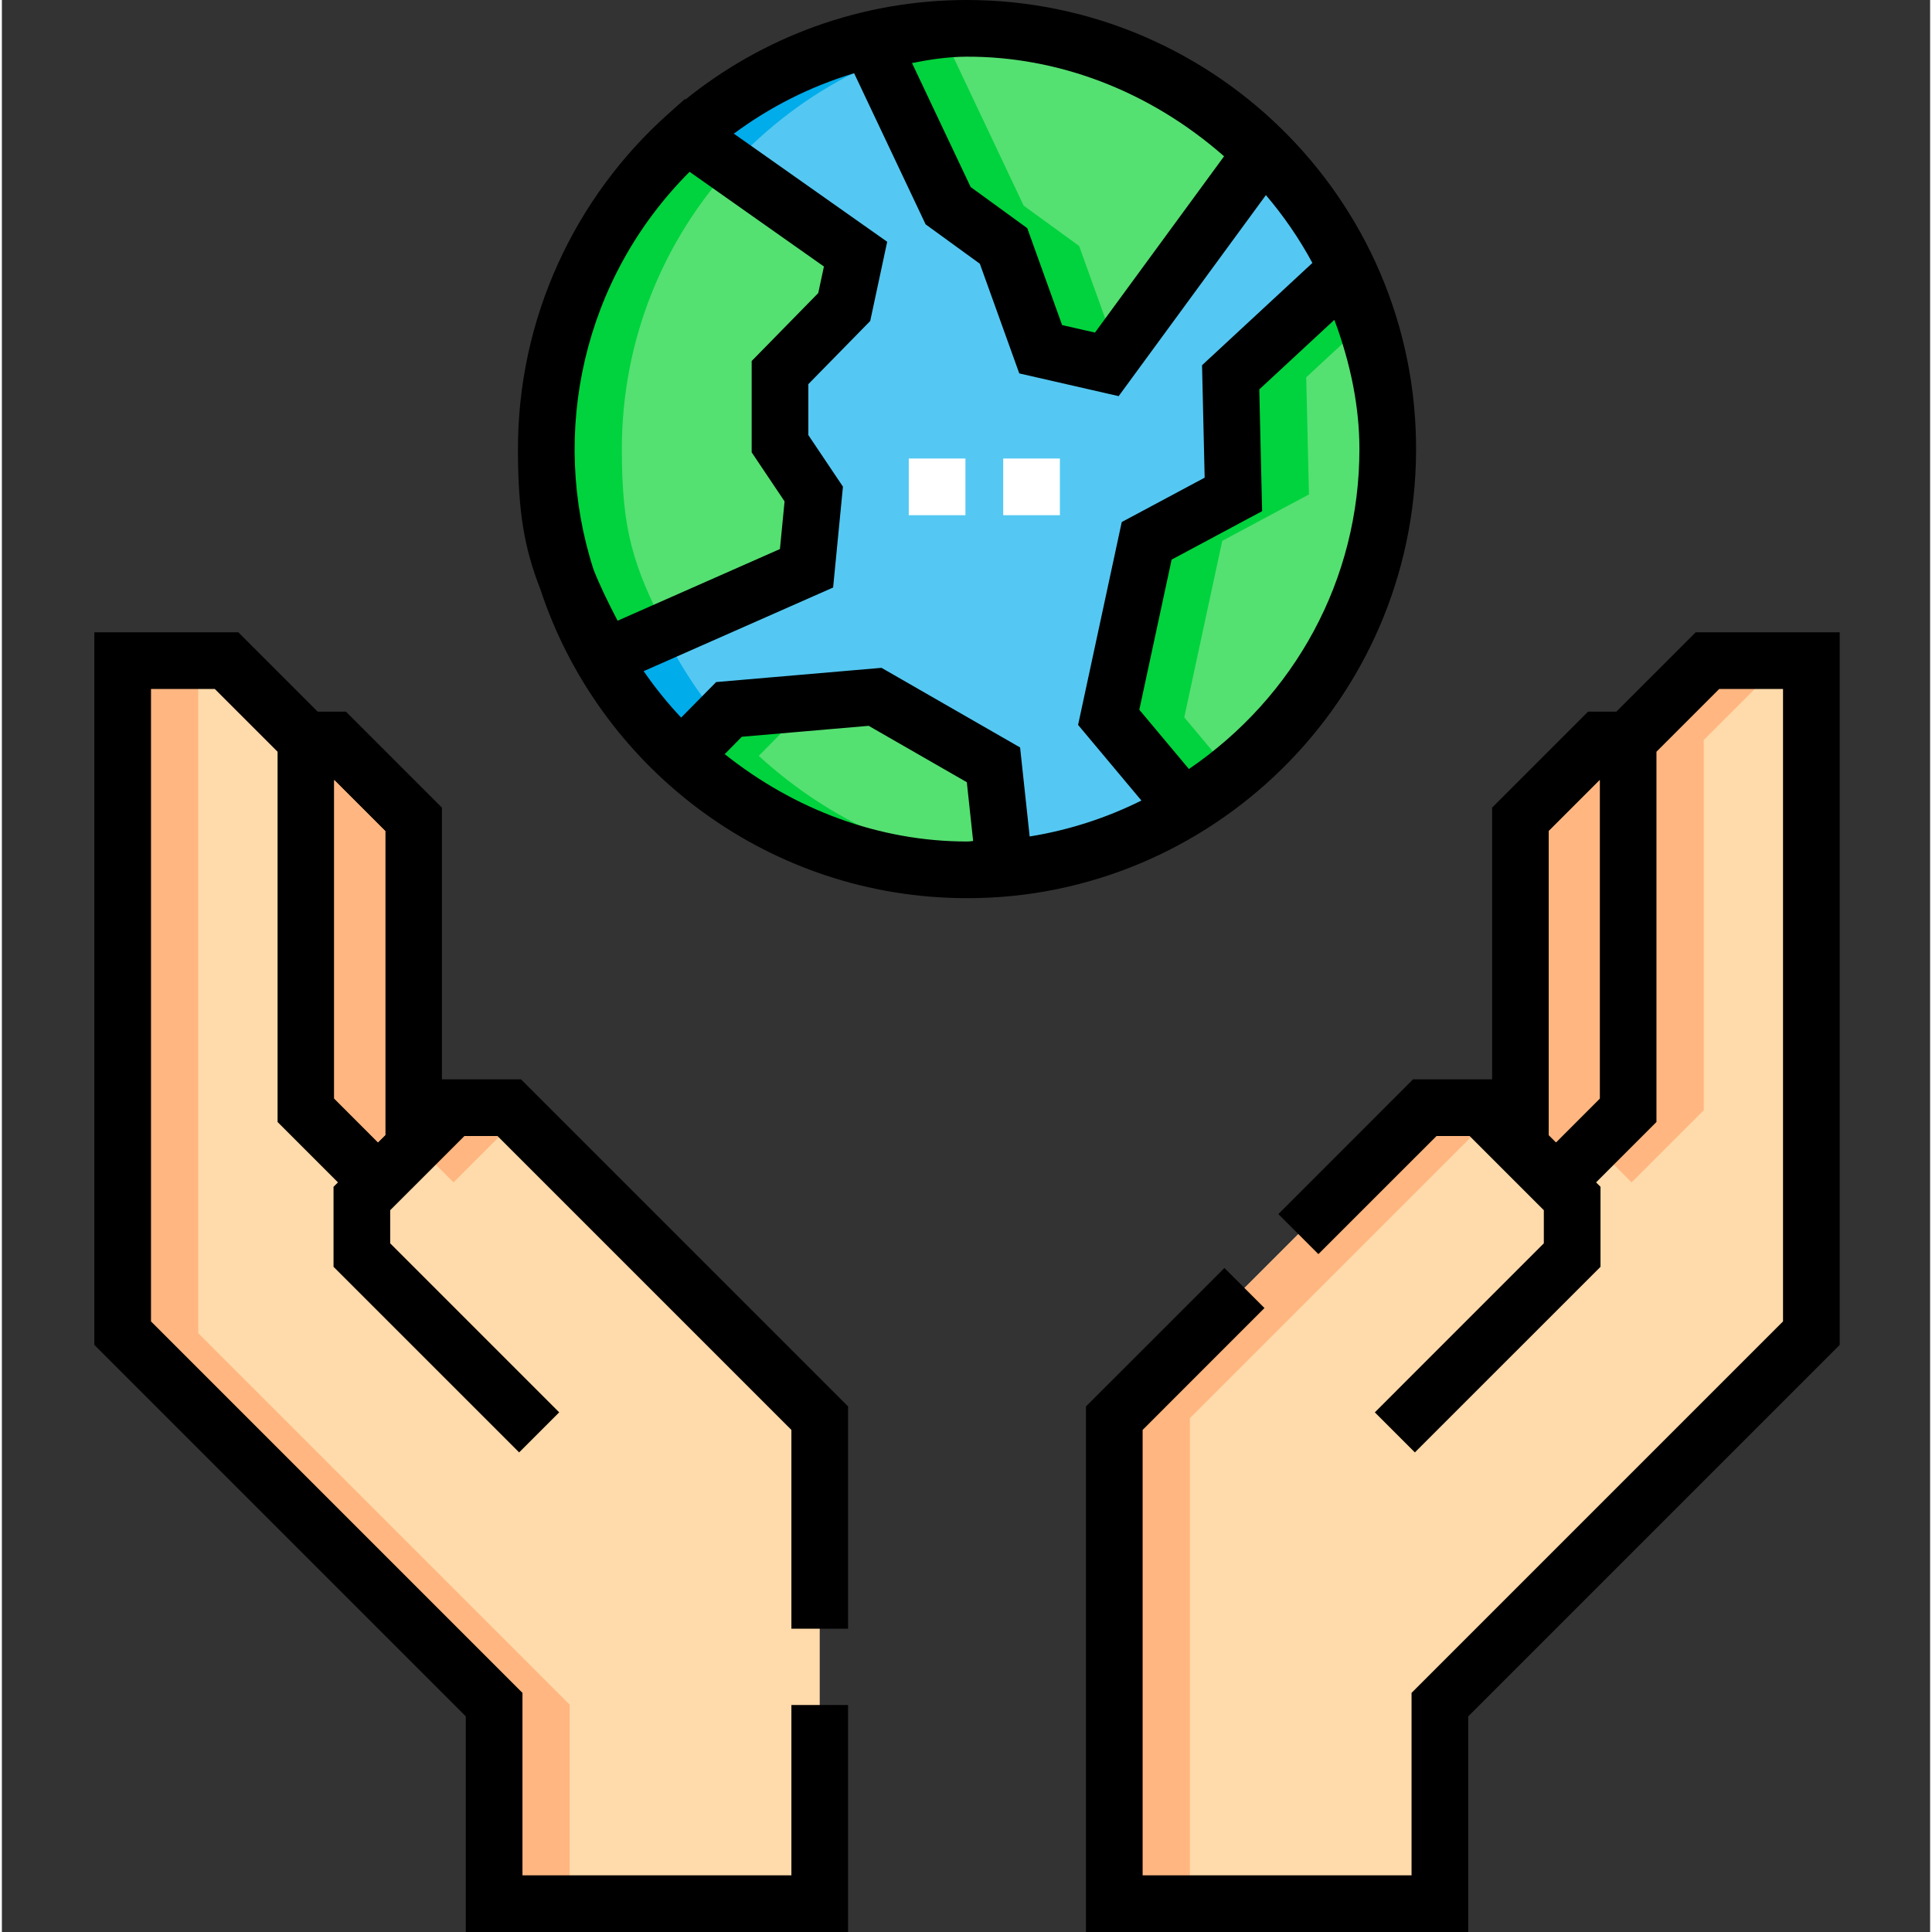 <svg height="512pt" viewBox="-24 0 511 512" width="512pt" xmlns="http://www.w3.org/2000/svg"><rect x="-24" y="0" width="511" height="512" fill="#333333" stroke="none"/><path d="m343.273 119.012c0 61.582-49.922 111.504-111.504 111.504s-111.504-49.922-111.504-111.504 49.922-111.504 111.504-111.504 111.504 49.922 111.504 111.504zm0 0" fill="#54c8f2"/><path d="m140.289 119.012c0-58.207 44.602-105.988 101.492-111.051-65.406-5.824-121.516 45.59-121.516 111.051 0 65.367 56.004 116.883 121.516 111.051-56.891-5.062-101.492-52.844-101.492-111.051zm0 0" fill="#00acea"/><g fill="#55e072"><path d="m199.227 81.371 3.004-14.02-44.703-31.52c-22.871 20.406-37.258 50.113-37.258 83.184 0 24.301 3.746 33.059 15.52 55.184l53.445-23.598 1.918-19.68-8.945-13.332v-18.852zm0 0"/><path d="m343.27 119.016c0 40.633-21.73 75.176-54.211 94.668l-19.742-23.582 10.066-46.773 22.973-12.301-.719-31.035 30.238-28.023c6.676 14.297 11.395 30.238 11.395 47.047zm0 0"/><path d="m309.895 40.469-41.078 56.09-17.523-4.004-9.844-27.375-14.688-10.672-20.387-43.094c8.164-1.902 16.664-3.906 25.395-3.906 30.426 0 58.012 13.195 78.125 32.961zm0 0"/><path d="m241.609 229.082c-3.242.293-6.527 1.434-9.84 1.434-28.988 0-55.391-12.055-75.215-30.199l12.137-12.312 38.719-3.336 31.367 18.023zm0 0"/></g><path d="m140.293 119.016c0-28.852 10.957-55.145 28.938-74.93l-11.703-8.254c-22.871 20.406-37.258 50.113-37.258 83.184 0 24.301 3.746 33.059 15.52 55.184l16.262-7.18c-8.82-17.176-11.758-26.512-11.758-48.004zm0 0" fill="#00d33d"/><path d="m289.34 190.102 10.066-46.773 22.977-12.301-.723-31.035 15.684-14.535c-1.59-4.633-3.438-9.137-5.469-13.488l-30.238 28.023.719 31.035-22.973 12.301-10.066 46.773 19.742 23.582c4.434-2.66 8.652-5.605 12.656-8.805zm0 0" fill="#00d33d"/><path d="m271.316 92.555-9.84-27.375-14.688-10.672-20.387-43.094c5.418-1.266 10.992-2.559 16.68-3.297-14.695-1.59-22.512-.016-36.707 3.297l20.387 43.094 14.688 10.672 9.844 27.375 17.523 4.004 2.871-3.922zm0 0" fill="#00d33d"/><path d="m176.578 200.316 12.137-12.312 21.305-1.836-2.609-1.5-38.719 3.336-12.137 12.312c19.824 18.145 46.227 30.199 75.215 30.199 2.148 0 4.281-.477 6.402-.895-23.598-3.098-44.922-14.047-61.594-29.305zm0 0" fill="#00d33d"/><path d="m256.383 136.535h-15.02v-15.02h15.02zm-25.031 0h-15.02v-15.02h15.02zm0 0" fill="#fff"/><path d="m71.395 332.609v-14.996l24.062-24.066h14.996l82.285 82.285v128.66h-86.289v-52.746l-98.441-98.441v-178.223h27.535l21.023 21.027v98.121l19.105 19.105-4.277 4.277v14.996c62.523 62.52 62.781 62.781 0 0zm0 0" fill="#ffdaaa"/><path d="m392.145 332.609v-14.996l-24.066-24.066h-14.992l-82.285 82.285v128.66h86.289v-52.746l98.441-98.441v-178.223h-27.535l-21.027 21.027v98.121l-19.102 19.105 4.277 4.277v14.996c-62.523 62.52-62.781 62.781 0 0zm0 0" fill="#ffdaaa"/><path d="m95.695 313.336 17.273-17.273-2.516-2.512h-14.996l-9.773 9.773zm0 0" fill="#ffb680"/><path d="m28.031 353.305v-178.223h-20.023v178.223l98.441 98.441v52.746h20.023v-52.746zm0 0" fill="#ffb680"/><path d="m407.891 313.336 19.105-19.105v-98.121l21.027-21.027h-20.027l-21.023 21.027v98.121l-9.094 9.094zm0 0" fill="#ffb680"/><path d="m370.594 296.062-2.516-2.512h-14.992l-82.285 82.281v128.66h20.027v-128.66zm0 0" fill="#ffb680"/><path d="m200.25 431.621v-58.906l-86.68-86.676h-20.957v-72.012l-25.43-25.43h-7.5l-21.027-21.027h-38.156v188.844l98.441 98.445v57.141h101.309v-60.156h-15.02v45.137h-71.27v-48.348l-98.441-98.445v-167.598h16.91l16.633 16.629v98.125l16 16-1.172 1.168v21.207l49.191 49.184 10.613-10.613-44.789-44.797v-8.77l19.668-19.664h8.77l77.887 77.887v52.676zm-122.652-130.816-1.926 1.914-11.594-11.605v-84.383l13.52 13.516zm0 0"/><path d="m77.598 220.246v80.559l-1.926 1.914-11.594-11.605v-84.383zm0 0" fill="#ffb680"/><path d="m424.879 167.57-21.027 21.027h-7.496l-25.434 25.43v72.012h-20.957l-35.691 35.703 10.613 10.613 31.309-31.297h8.77l19.664 19.664v8.77l-44.785 44.797 10.613 10.613 49.191-49.184v-21.207l-1.172-1.168 16-16v-98.125l16.629-16.629h16.914v167.598l-98.445 98.445v48.348h-71.266v-118.035l32.289-32.301-10.613-10.613-36.695 36.684v139.285h101.305v-57.141l98.445-98.445v-188.844zm-25.422 123.543-11.594 11.605-1.922-1.914v-80.559l13.516-13.516zm0 0"/><path d="m399.457 206.73v84.383l-11.594 11.605-1.922-1.914v-80.559zm0 0" fill="#ffb680"/><path d="m77.598 220.246v80.559l-1.926 1.914-11.594-11.605v-84.383zm0 0" fill="#ffb680"/><path d="m399.457 206.73v84.383l-11.594 11.605-1.922-1.914v-80.559zm0 0" fill="#ffb680"/><path d="m350.719 122.754c2.105-67.809-52.555-122.754-119.023-122.754-28.203.016-54.141 9.902-74.551 26.375l-.168-.117-4.449 3.973c-24.574 21.926-39.918 54.07-39.766 89.289.035 15.941 1.645 25.707 5.898 36.512 15.324 46.711 58.824 80.766 110.312 81.957 64.492 1.617 119.637-49.348 121.746-115.234zm-183.16 77.098 4.535-4.605 33.613-2.895 26.012 14.945 1.672 15.574c-1.086.156-1.723.137-1.621.137-23.258 0-45.723-8.422-64.211-23.156zm141.664-96.652 19.895-18.438c4.41 11.801 6.641 23.289 6.641 34.254 0 34.617-17.18 65.664-45.18 84.781l-13.148-15.707 8.562-39.785 23.98-12.84zm-9.332-61.781-34.215 46.719-8.707-1.988-9.234-25.684-15.004-10.906-15.543-32.855c4.797-.957 9.633-1.664 14.395-1.684 23.93-.094 48.238 8.777 68.309 26.398zm-98.039-22.008 18.945 40.043 14.371 10.441 10.449 29.062 26.34 6.023 39.02-53.277c4.703 5.527 8.844 11.547 12.32 17.977l-29.242 27.105.691 29.801-21.973 11.762-11.57 53.762 16.781 20.043c-9.188 4.578-19.141 7.836-29.613 9.523l-2.535-23.59-36.727-21.102-43.824 3.773-9.277 9.414c-3.609-3.84-6.93-7.953-9.93-12.305l50.207-22.168 2.605-26.727-9.172-13.668v-13.5l16.398-16.734 4.496-20.996-40.637-28.652c9.516-7.055 20.273-12.52 31.875-16.012zm-43.602 26.121 35.598 25.098-1.508 7.039-17.641 18.004v24.203l8.719 12.996-1.23 12.633-43.02 18.996c-2.633-5.07-4.719-9.371-6.352-13.492-11.723-36.172-2.871-77.156 25.434-105.477zm0 0"/></svg>